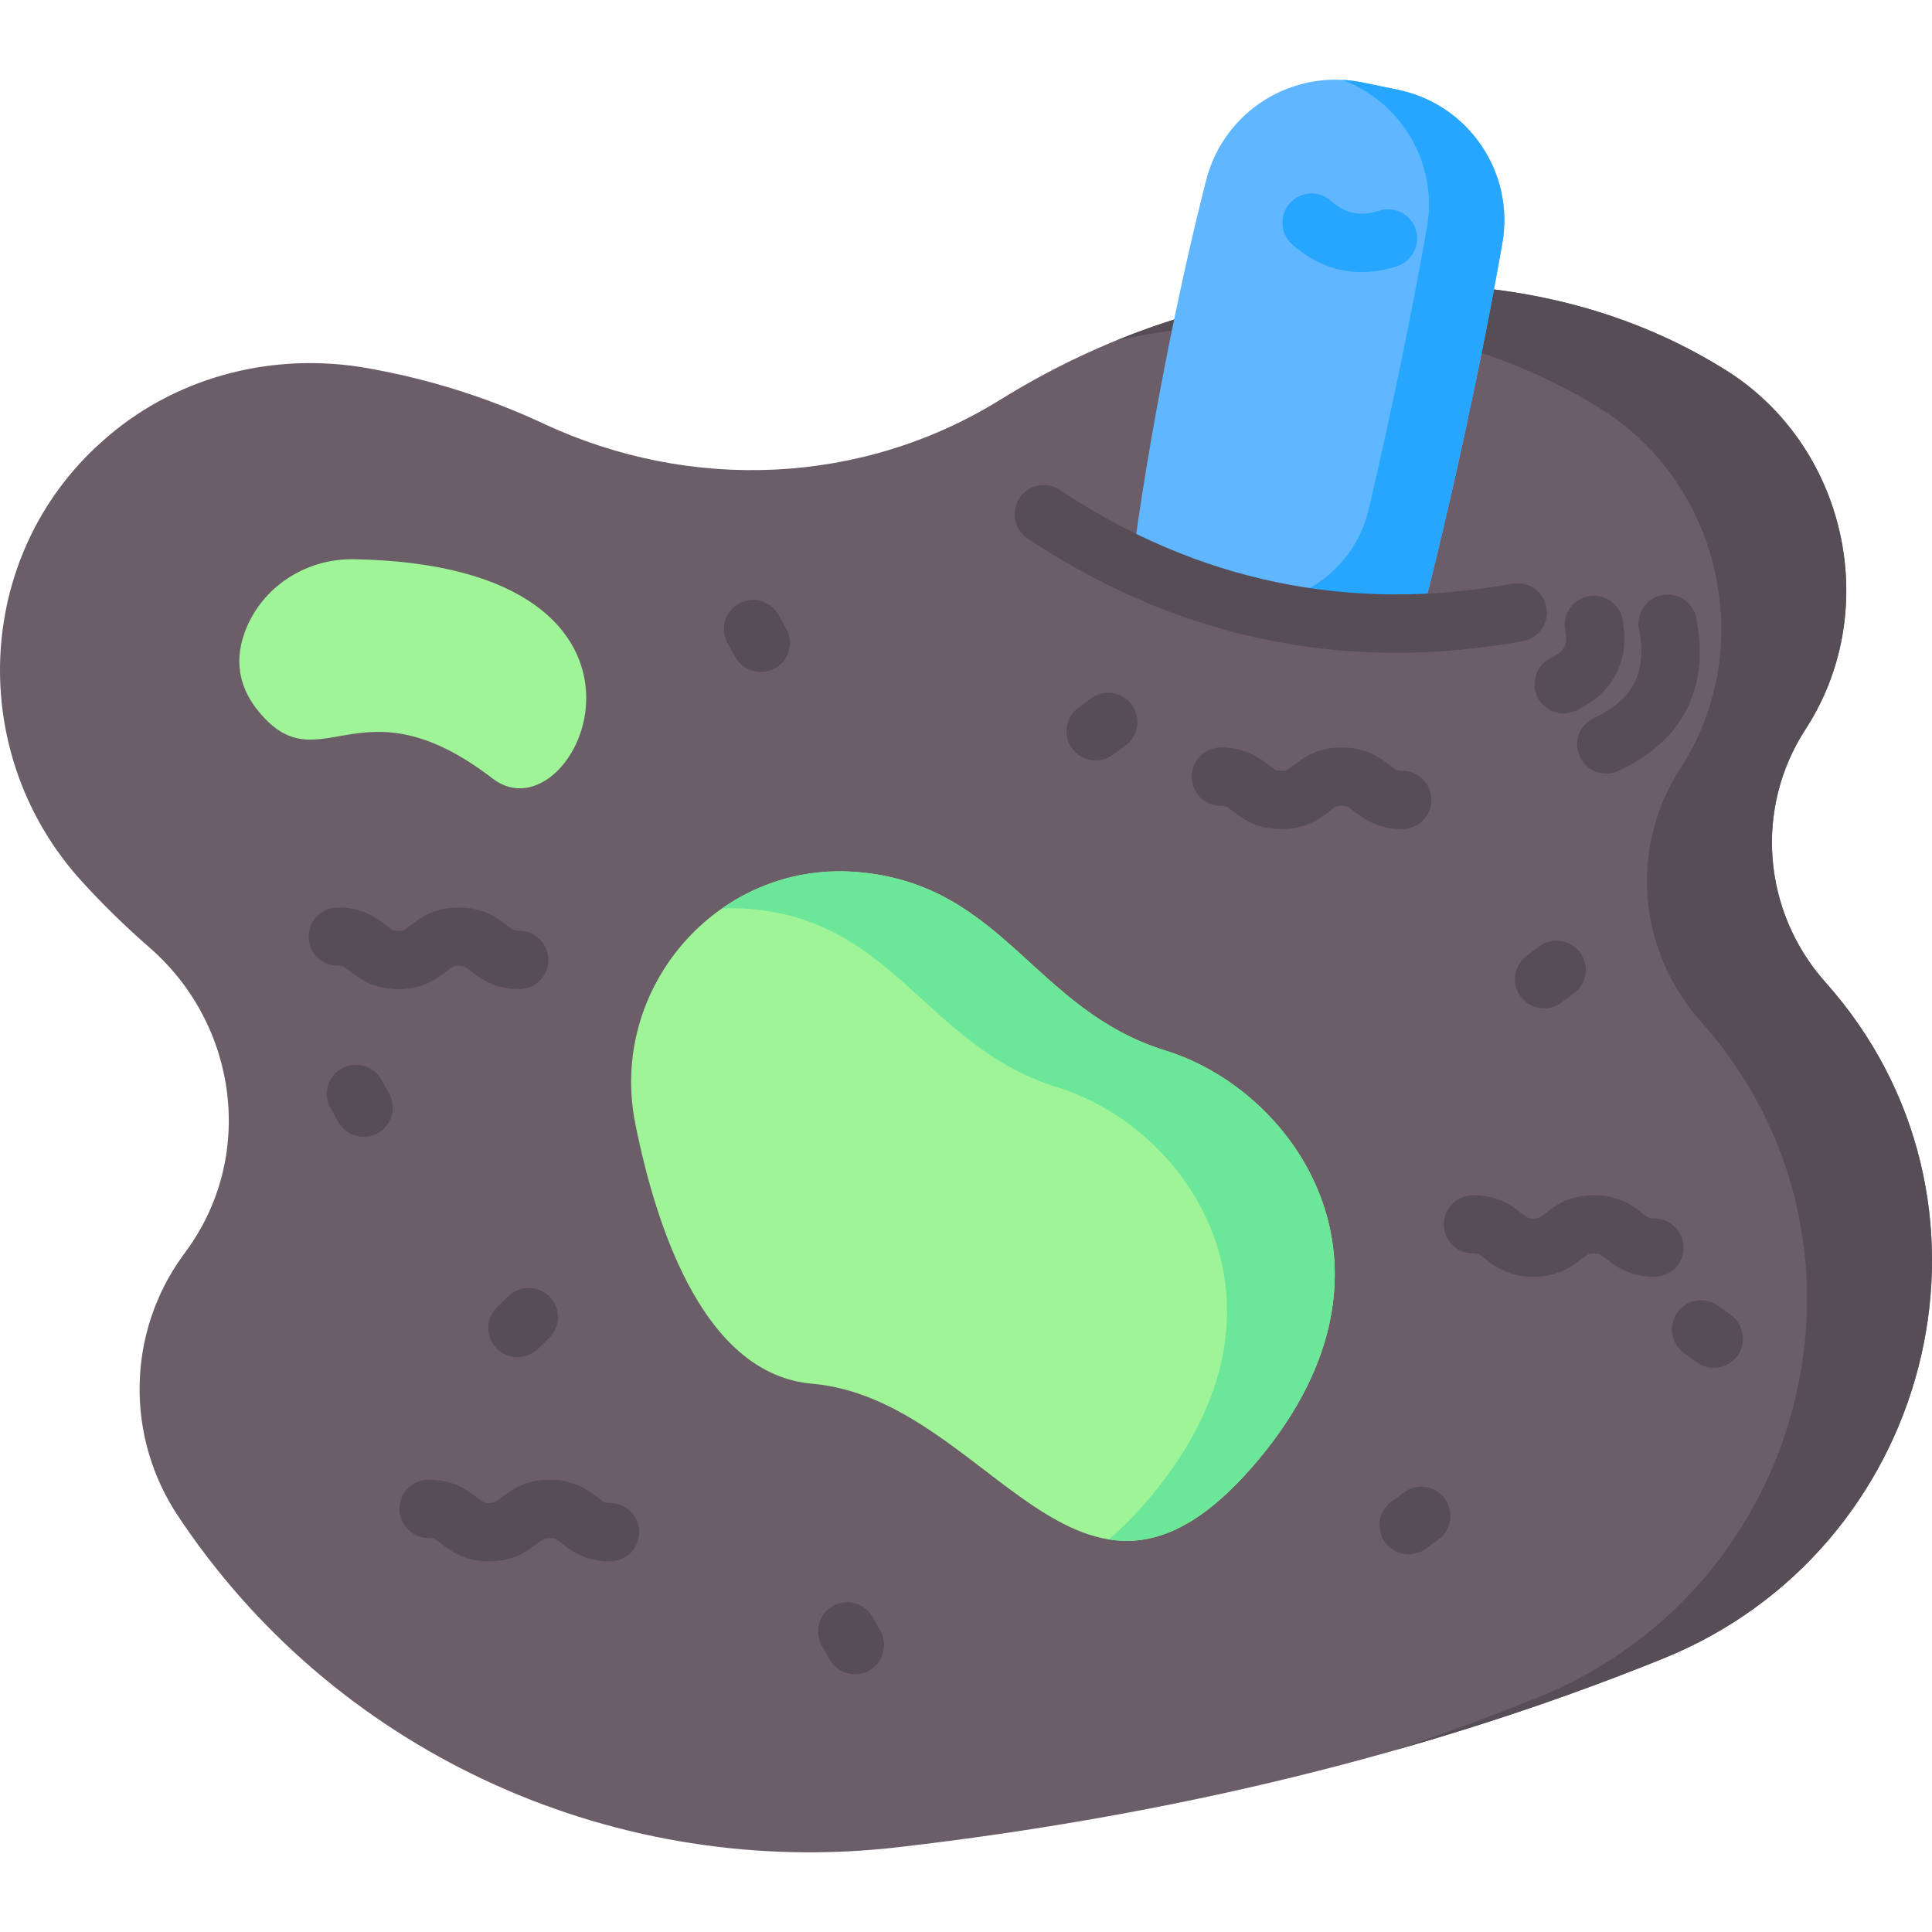 <svg width="35" height="35" viewBox="0 0 35 35" fill="none" xmlns="http://www.w3.org/2000/svg">
<g clip-path="url(#clip0_850_52655)">
<path d="M9.848 7.675C8.83 7.199 7.767 6.866 6.66 6.67C4.989 6.373 3.257 6.798 1.964 7.898C1.918 7.938 1.872 7.978 1.827 8.018C-0.486 10.095 -0.608 13.684 1.491 15.977C1.873 16.395 2.279 16.792 2.712 17.169C4.318 18.57 4.631 20.967 3.361 22.679C3.345 22.701 3.329 22.722 3.314 22.744C2.297 24.145 2.267 26.03 3.229 27.47C3.261 27.518 3.294 27.567 3.327 27.615C6.201 31.824 11.208 34.051 16.271 33.464C21.215 32.891 25.848 31.777 30.128 30.047C34.97 28.09 36.584 21.968 33.222 17.971C33.17 17.91 33.118 17.849 33.065 17.79C31.935 16.516 31.777 14.658 32.699 13.226C32.713 13.205 32.727 13.184 32.74 13.162C34.106 11.002 33.429 8.058 31.261 6.703C29.587 5.657 27.617 5.128 25.335 5.144C22.673 5.186 20.276 5.905 18.12 7.242C15.621 8.792 12.512 8.92 9.848 7.675Z" fill="#6C5E69"/>
<path d="M33.222 17.971C33.171 17.91 33.118 17.85 33.065 17.79C31.935 16.516 31.778 14.658 32.7 13.226C32.713 13.205 32.727 13.184 32.74 13.163C34.106 11.002 33.429 8.058 31.261 6.703C29.587 5.657 27.617 5.128 25.335 5.144C23.508 5.173 21.805 5.521 20.219 6.169C21.134 5.97 22.084 5.861 23.072 5.846C25.353 5.83 27.323 6.358 28.997 7.405C31.165 8.759 31.842 11.704 30.476 13.864C30.463 13.886 30.449 13.907 30.436 13.928C29.514 15.36 29.671 17.218 30.802 18.491C30.855 18.551 30.907 18.612 30.958 18.673C34.321 22.67 32.707 28.792 27.864 30.749C27.011 31.094 26.144 31.413 25.263 31.709C26.931 31.236 28.554 30.684 30.128 30.047C34.971 28.09 36.584 21.968 33.222 17.971Z" fill="#574D56"/>
<path d="M25.722 11.29C26.259 9.241 26.853 6.485 27.218 4.4C27.442 3.118 26.602 1.891 25.328 1.627L24.683 1.494C23.419 1.232 22.173 2.01 21.852 3.26C21.322 5.324 20.78 8.105 20.51 10.223C22.159 11.004 23.897 11.36 25.722 11.29Z" fill="#60B7FF"/>
<path d="M27.215 4.411C27.44 3.125 26.605 1.892 25.326 1.627L24.681 1.494C24.559 1.468 24.437 1.453 24.315 1.447C25.386 1.845 26.053 2.959 25.851 4.117C25.584 5.643 25.194 7.528 24.794 9.232C24.536 10.331 23.487 11.065 22.369 10.91C22.363 10.909 22.356 10.908 22.35 10.907C23.438 11.206 24.562 11.334 25.721 11.29C26.257 9.245 26.85 6.495 27.215 4.411Z" fill="#26A6FE"/>
<path d="M24.667 4.929C24.212 4.929 23.785 4.761 23.41 4.428C23.192 4.235 23.172 3.901 23.365 3.683C23.559 3.464 23.893 3.444 24.111 3.638C24.376 3.873 24.644 3.928 24.981 3.818C25.258 3.727 25.557 3.878 25.647 4.156C25.738 4.433 25.587 4.731 25.31 4.822C25.091 4.894 24.876 4.929 24.667 4.929Z" fill="#26A6FE"/>
<path d="M28.328 12.924C28.129 12.924 27.938 12.811 27.849 12.618C27.725 12.354 27.84 12.04 28.104 11.916C28.346 11.803 28.407 11.683 28.356 11.421C28.3 11.134 28.486 10.857 28.773 10.801C29.059 10.745 29.336 10.931 29.392 11.217C29.537 11.953 29.23 12.557 28.55 12.874C28.478 12.908 28.402 12.924 28.328 12.924Z" fill="#574D56"/>
<path d="M29.099 14.014C28.9 14.014 28.71 13.902 28.62 13.709C28.497 13.445 28.611 13.131 28.875 13.008C29.593 12.673 29.845 12.177 29.692 11.4C29.636 11.114 29.823 10.837 30.109 10.781C30.395 10.725 30.673 10.911 30.729 11.197C30.977 12.463 30.491 13.42 29.322 13.965C29.25 13.998 29.174 14.014 29.099 14.014Z" fill="#574D56"/>
<path d="M11.509 20.357C11.019 17.912 12.979 15.627 15.468 15.793C15.508 15.796 15.549 15.799 15.589 15.803C18.191 16.052 18.74 18.299 21.12 19.034C23.499 19.77 25.789 23.057 22.654 26.612C19.518 30.167 17.935 25.349 14.711 25.067C12.803 24.901 11.915 22.383 11.509 20.357Z" fill="#9FF497"/>
<path d="M21.119 19.034C18.74 18.299 18.19 16.052 15.589 15.803C15.548 15.799 15.508 15.796 15.467 15.793C14.573 15.733 13.749 15.991 13.08 16.458C13.223 16.451 13.369 16.451 13.516 16.461C13.556 16.464 13.597 16.467 13.637 16.471C16.239 16.72 16.788 18.967 19.168 19.702C21.547 20.437 23.837 23.725 20.702 27.28C20.49 27.52 20.286 27.721 20.087 27.888C20.857 28.012 21.68 27.715 22.653 26.612C25.788 23.057 23.499 19.769 21.119 19.034Z" fill="#6CE79A"/>
<path d="M6.407 10.131C5.581 10.117 4.807 10.588 4.477 11.346C4.276 11.808 4.243 12.355 4.69 12.895C5.806 14.243 6.504 12.244 8.923 14.103C10.453 15.279 12.756 10.24 6.407 10.131Z" fill="#9FF497"/>
<path d="M29.972 23.13C29.518 23.13 29.267 22.937 29.101 22.809C28.99 22.723 28.97 22.708 28.876 22.708C28.782 22.708 28.762 22.723 28.65 22.809C28.485 22.937 28.234 23.13 27.78 23.13C27.326 23.13 27.075 22.937 26.91 22.809C26.798 22.723 26.778 22.708 26.684 22.708C26.393 22.708 26.156 22.471 26.156 22.18C26.156 21.888 26.393 21.652 26.684 21.652C27.138 21.652 27.389 21.845 27.555 21.973C27.666 22.059 27.686 22.074 27.78 22.074C27.874 22.074 27.894 22.059 28.005 21.973C28.171 21.845 28.422 21.652 28.876 21.652C29.33 21.652 29.58 21.845 29.746 21.973C29.858 22.059 29.878 22.074 29.972 22.074C30.263 22.074 30.5 22.311 30.5 22.602C30.5 22.894 30.263 23.13 29.972 23.13Z" fill="#574D56"/>
<path d="M25.403 15.02C24.949 15.02 24.699 14.827 24.533 14.699C24.422 14.613 24.401 14.598 24.307 14.598C24.214 14.598 24.194 14.613 24.082 14.699C23.916 14.827 23.666 15.02 23.212 15.02C22.758 15.02 22.507 14.827 22.341 14.699C22.23 14.613 22.21 14.598 22.116 14.598C21.824 14.598 21.588 14.361 21.588 14.07C21.588 13.778 21.824 13.541 22.116 13.541C22.57 13.541 22.821 13.735 22.986 13.863C23.098 13.949 23.118 13.964 23.212 13.964C23.306 13.964 23.326 13.949 23.437 13.863C23.603 13.735 23.854 13.541 24.307 13.541C24.761 13.541 25.012 13.735 25.178 13.863C25.289 13.949 25.309 13.964 25.403 13.964C25.695 13.964 25.931 14.2 25.931 14.492C25.931 14.784 25.695 15.02 25.403 15.02Z" fill="#574D56"/>
<path d="M9.407 17.919C8.953 17.919 8.703 17.725 8.537 17.598C8.425 17.512 8.405 17.496 8.311 17.496C8.217 17.496 8.197 17.512 8.086 17.598C7.92 17.725 7.67 17.919 7.216 17.919C6.762 17.919 6.511 17.725 6.345 17.597C6.234 17.512 6.214 17.496 6.12 17.496C5.828 17.496 5.592 17.26 5.592 16.968C5.592 16.676 5.828 16.44 6.12 16.44C6.574 16.44 6.825 16.633 6.99 16.761C7.102 16.847 7.122 16.862 7.216 16.862C7.31 16.862 7.33 16.847 7.441 16.761C7.607 16.633 7.857 16.44 8.311 16.44C8.765 16.44 9.016 16.633 9.182 16.761C9.293 16.847 9.313 16.862 9.407 16.862C9.699 16.862 9.935 17.099 9.935 17.39C9.935 17.682 9.699 17.919 9.407 17.919Z" fill="#574D56"/>
<path d="M11.052 28.285C10.598 28.285 10.347 28.092 10.181 27.964C10.07 27.878 10.05 27.863 9.956 27.863C9.862 27.863 9.842 27.878 9.731 27.964C9.565 28.092 9.314 28.285 8.86 28.285C8.406 28.285 8.156 28.092 7.99 27.964C7.878 27.878 7.858 27.863 7.764 27.863C7.473 27.863 7.236 27.626 7.236 27.334C7.236 27.043 7.473 26.806 7.764 26.806C8.218 26.806 8.469 27 8.635 27.128C8.746 27.213 8.766 27.229 8.86 27.229C8.954 27.229 8.974 27.213 9.086 27.127C9.251 27 9.502 26.806 9.956 26.806C10.41 26.806 10.66 27 10.826 27.127C10.938 27.213 10.958 27.229 11.052 27.229C11.343 27.229 11.58 27.465 11.58 27.757C11.58 28.049 11.343 28.285 11.052 28.285Z" fill="#574D56"/>
<path d="M13.784 12.174C13.599 12.174 13.42 12.077 13.323 11.904L13.183 11.656C13.04 11.402 13.13 11.08 13.385 10.937C13.639 10.794 13.961 10.884 14.104 11.139L14.243 11.387C14.386 11.641 14.296 11.963 14.042 12.106C13.96 12.152 13.871 12.174 13.784 12.174Z" fill="#574D56"/>
<path d="M15.489 30.331C15.304 30.331 15.125 30.234 15.028 30.062L14.888 29.814C14.745 29.559 14.835 29.237 15.09 29.094C15.344 28.951 15.666 29.042 15.809 29.296L15.948 29.544C16.091 29.798 16.001 30.12 15.747 30.263C15.665 30.309 15.576 30.331 15.489 30.331Z" fill="#574D56"/>
<path d="M9.374 24.586C9.235 24.586 9.096 24.531 8.992 24.423C8.791 24.212 8.798 23.878 9.009 23.676L9.215 23.479C9.426 23.278 9.76 23.285 9.961 23.496C10.163 23.707 10.155 24.041 9.945 24.243L9.739 24.44C9.637 24.538 9.505 24.586 9.374 24.586Z" fill="#574D56"/>
<path d="M27.972 18.267C27.81 18.267 27.65 18.192 27.546 18.051C27.373 17.816 27.424 17.486 27.659 17.313L27.888 17.144C28.123 16.971 28.454 17.022 28.627 17.257C28.799 17.492 28.749 17.823 28.514 17.995L28.284 18.164C28.19 18.233 28.081 18.267 27.972 18.267Z" fill="#574D56"/>
<path d="M31.047 24.779C30.939 24.779 30.83 24.747 30.736 24.678L30.506 24.51C30.27 24.339 30.219 24.008 30.39 23.772C30.562 23.537 30.892 23.485 31.128 23.657L31.358 23.825C31.594 23.996 31.646 24.327 31.474 24.562C31.371 24.704 31.21 24.779 31.047 24.779Z" fill="#574D56"/>
<path d="M19.849 13.776C19.687 13.776 19.527 13.702 19.423 13.561C19.25 13.326 19.3 12.995 19.536 12.822L19.765 12.654C20 12.481 20.33 12.531 20.503 12.766C20.676 13.001 20.626 13.332 20.391 13.505L20.162 13.673C20.067 13.743 19.957 13.776 19.849 13.776Z" fill="#574D56"/>
<path d="M25.519 28.158C25.357 28.158 25.196 28.084 25.093 27.943C24.92 27.708 24.971 27.377 25.206 27.204L25.435 27.036C25.67 26.863 26 26.913 26.173 27.148C26.346 27.384 26.296 27.714 26.061 27.887L25.831 28.055C25.737 28.125 25.628 28.158 25.519 28.158Z" fill="#574D56"/>
<path d="M6.588 20.593C6.404 20.593 6.224 20.497 6.127 20.324L5.988 20.076C5.845 19.822 5.935 19.5 6.189 19.357C6.444 19.214 6.766 19.304 6.909 19.558L7.048 19.806C7.191 20.061 7.101 20.383 6.847 20.526C6.765 20.572 6.676 20.593 6.588 20.593Z" fill="#574D56"/>
<path d="M25.288 11.826C22.921 11.826 20.685 11.133 18.616 9.755C18.373 9.593 18.308 9.266 18.47 9.023C18.631 8.78 18.959 8.714 19.202 8.876C21.695 10.537 24.454 11.108 27.401 10.575C27.688 10.523 27.963 10.714 28.015 11.001C28.067 11.288 27.876 11.563 27.589 11.615C26.81 11.756 26.042 11.826 25.288 11.826Z" fill="#574D56"/>
</g>
<defs>
<clipPath id="clip0_850_52655">
<rect width="35" height="35" fill="white"/>
</clipPath>
</defs>
</svg>

